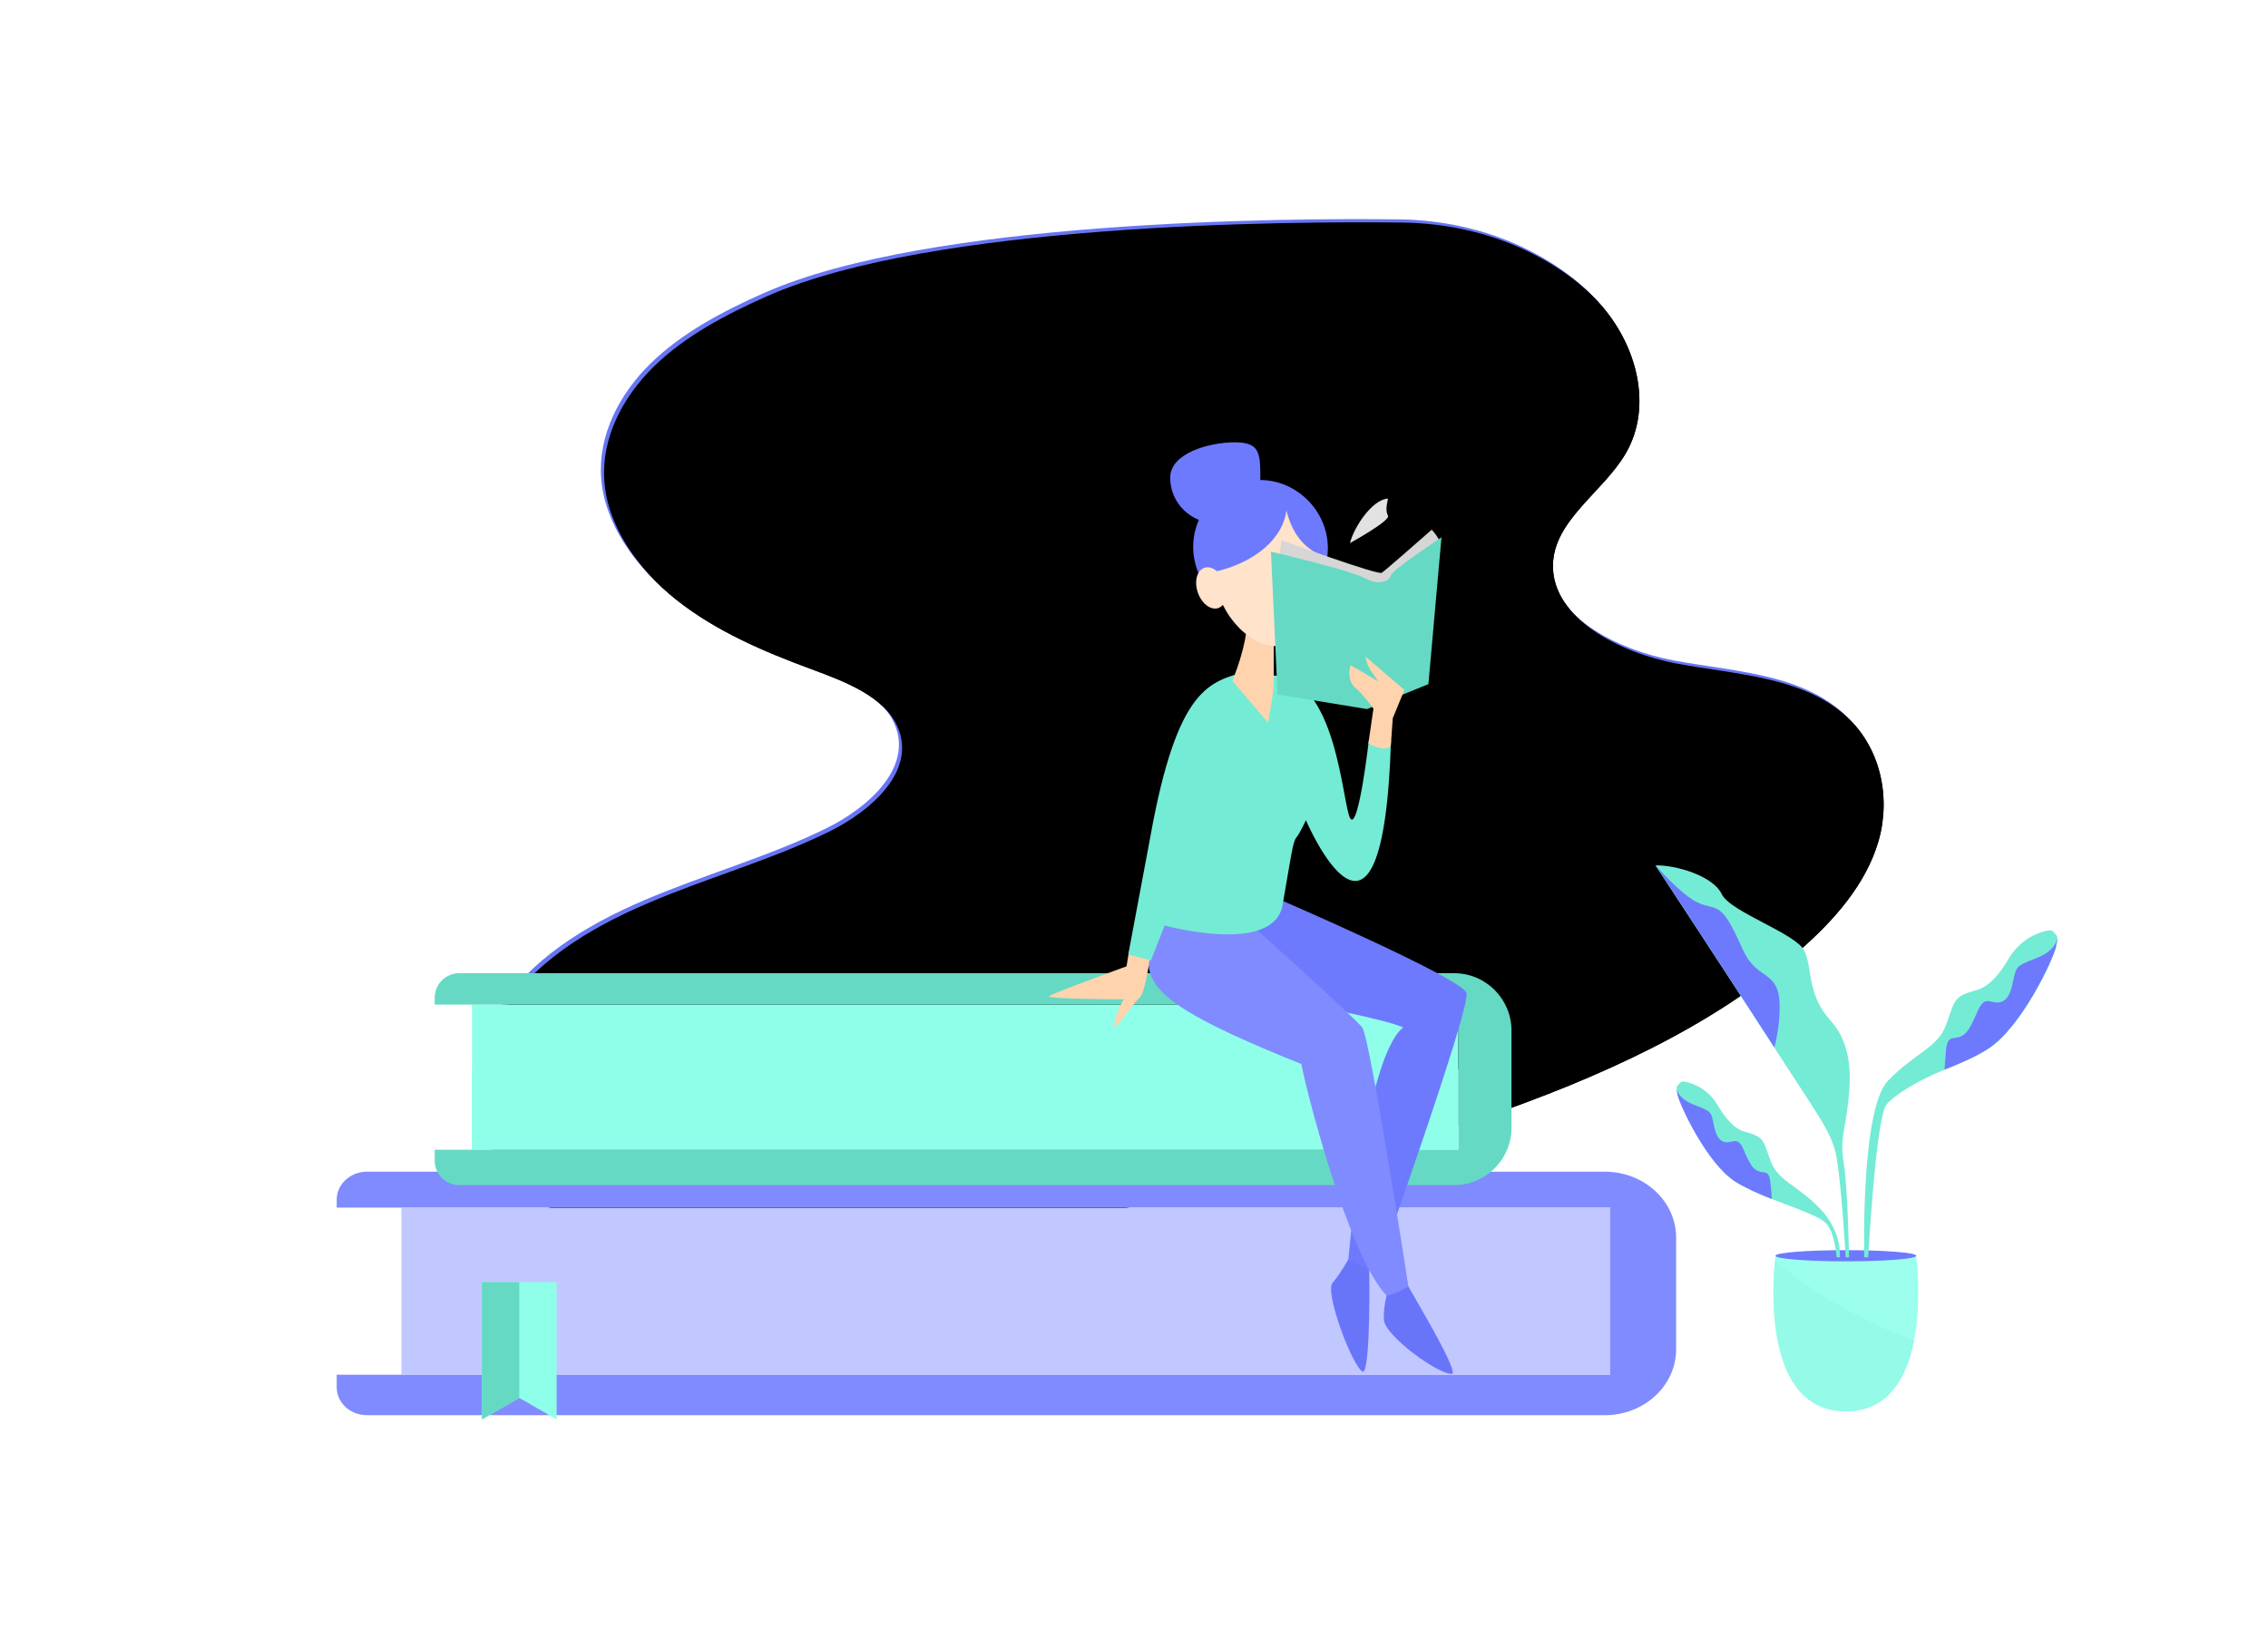 <?xml version="1.0" encoding="UTF-8"?>
<svg width="714px" height="513px" viewBox="0 0 714 513" version="1.1" xmlns="http://www.w3.org/2000/svg" xmlns:xlink="http://www.w3.org/1999/xlink">
    <title>uni</title>
    <defs>
        <filter x="-18.6%" y="-15.3%" width="137.3%" height="141.6%" filterUnits="objectBoundingBox" id="filter-1">
            <feOffset dx="10" dy="10" in="SourceAlpha" result="shadowOffsetOuter1"></feOffset>
            <feGaussianBlur stdDeviation="10" in="shadowOffsetOuter1" result="shadowBlurOuter1"></feGaussianBlur>
            <feColorMatrix values="0 0 0 0 0   0 0 0 0 0   0 0 0 0 0  0 0 0 0.05 0" type="matrix" in="shadowBlurOuter1" result="shadowMatrixOuter1"></feColorMatrix>
            <feMerge>
                <feMergeNode in="shadowMatrixOuter1"></feMergeNode>
                <feMergeNode in="SourceGraphic"></feMergeNode>
            </feMerge>
        </filter>
        <path d="M344.48,15.078 C357.83,15.243 371.236,18.1 383.322,23.816 C391.893,27.883 399.749,33.158 405.958,39.863 C418.429,53.272 423.373,72.947 414.858,87.675 C407.716,99.985 392.058,108.833 391.893,123.012 C391.673,139.554 412.605,150.545 430.9,153.952 C449.14,157.36 469.633,158.019 483.368,169.78 C495.18,179.892 498.312,196.104 494.411,209.733 C490.51,223.307 480.566,234.628 469.523,244.301 C441.833,268.536 406.287,284.419 369.862,297.004 C292.891,323.548 209.383,336.462 125.324,334.869 C104.337,334.484 80.878,332.231 66.154,318.052 C51.32,303.763 50.826,281.176 60.55,264.799 C70.275,248.422 88.13,237.431 106.81,229.462 C125.489,221.439 145.542,215.888 163.673,207.04 C177.408,200.39 191.472,187.696 185.649,174.066 C181.528,164.394 169.331,159.723 158.618,155.766 C143.51,150.215 128.401,143.731 116.04,133.948 C103.678,124.166 94.174,110.592 93.24,96.248 C92.361,82.839 99.008,70.034 108.843,60.417 C118.677,50.799 131.478,44.04 144.608,38.214 C196.472,15.298 308.384,14.638 344.48,15.078 Z" id="path-2"></path>
        <filter x="-0.9%" y="-1.3%" width="102.3%" height="103.1%" filterUnits="objectBoundingBox" id="filter-3">
            <feOffset dx="1" dy="1" in="SourceAlpha" result="shadowOffsetOuter1"></feOffset>
            <feGaussianBlur stdDeviation="1.5" in="shadowOffsetOuter1" result="shadowBlurOuter1"></feGaussianBlur>
            <feColorMatrix values="0 0 0 0 1   0 0 0 0 1   0 0 0 0 1  0 0 0 0.12 0" type="matrix" in="shadowBlurOuter1"></feColorMatrix>
        </filter>
        <filter x="-1.7%" y="-2.3%" width="103.8%" height="105.3%" filterUnits="objectBoundingBox" id="filter-4">
            <feGaussianBlur stdDeviation="5" in="SourceAlpha" result="shadowBlurInner1"></feGaussianBlur>
            <feOffset dx="1" dy="1" in="shadowBlurInner1" result="shadowOffsetInner1"></feOffset>
            <feComposite in="shadowOffsetInner1" in2="SourceAlpha" operator="arithmetic" k2="-1" k3="1" result="shadowInnerInner1"></feComposite>
            <feColorMatrix values="0 0 0 0 0   0 0 0 0 0   0 0 0 0 0  0 0 0 0.15 0" type="matrix" in="shadowInnerInner1"></feColorMatrix>
        </filter>
        <filter x="-13.7%" y="-41.1%" width="127.5%" height="182.3%" filterUnits="objectBoundingBox" id="filter-5">
            <feOffset dx="10" dy="10" in="SourceAlpha" result="shadowOffsetOuter1"></feOffset>
            <feGaussianBlur stdDeviation="10" in="shadowOffsetOuter1" result="shadowBlurOuter1"></feGaussianBlur>
            <feColorMatrix values="0 0 0 0 0   0 0 0 0 0   0 0 0 0 0  0 0 0 0.15 0" type="matrix" in="shadowBlurOuter1" result="shadowMatrixOuter1"></feColorMatrix>
            <feMerge>
                <feMergeNode in="shadowMatrixOuter1"></feMergeNode>
                <feMergeNode in="SourceGraphic"></feMergeNode>
            </feMerge>
        </filter>
        <filter x="-45.7%" y="-33.5%" width="191.3%" height="167.1%" filterUnits="objectBoundingBox" id="filter-6">
            <feOffset dx="10" dy="10" in="SourceAlpha" result="shadowOffsetOuter1"></feOffset>
            <feGaussianBlur stdDeviation="10" in="shadowOffsetOuter1" result="shadowBlurOuter1"></feGaussianBlur>
            <feColorMatrix values="0 0 0 0 0   0 0 0 0 0   0 0 0 0 0  0 0 0 0.15 0" type="matrix" in="shadowBlurOuter1" result="shadowMatrixOuter1"></feColorMatrix>
            <feMerge>
                <feMergeNode in="shadowMatrixOuter1"></feMergeNode>
                <feMergeNode in="SourceGraphic"></feMergeNode>
            </feMerge>
        </filter>
        <filter x="-43.9%" y="-25.3%" width="187.9%" height="144.9%" filterUnits="objectBoundingBox" id="filter-7">
            <feOffset dx="10" dy="10" in="SourceAlpha" result="shadowOffsetOuter1"></feOffset>
            <feGaussianBlur stdDeviation="10" in="shadowOffsetOuter1" result="shadowBlurOuter1"></feGaussianBlur>
            <feColorMatrix values="0 0 0 0 0   0 0 0 0 0   0 0 0 0 0  0 0 0 0.15 0" type="matrix" in="shadowBlurOuter1" result="shadowMatrixOuter1"></feColorMatrix>
            <feMerge>
                <feMergeNode in="shadowMatrixOuter1"></feMergeNode>
                <feMergeNode in="SourceGraphic"></feMergeNode>
            </feMerge>
        </filter>
        <filter x="-46.0%" y="-41.1%" width="192.0%" height="182.1%" filterUnits="objectBoundingBox" id="filter-8">
            <feOffset dx="0" dy="2" in="SourceAlpha" result="shadowOffsetOuter1"></feOffset>
            <feGaussianBlur stdDeviation="5" in="shadowOffsetOuter1" result="shadowBlurOuter1"></feGaussianBlur>
            <feColorMatrix values="0 0 0 0 0   0 0 0 0 0   0 0 0 0 0  0 0 0 0.05 0" type="matrix" in="shadowBlurOuter1" result="shadowMatrixOuter1"></feColorMatrix>
            <feMerge>
                <feMergeNode in="shadowMatrixOuter1"></feMergeNode>
                <feMergeNode in="SourceGraphic"></feMergeNode>
            </feMerge>
        </filter>
    </defs>
    <g id="Home" stroke="none" stroke-width="1" fill="none" fill-rule="evenodd">
        <g id="Desktop-HD-Copy-6" transform="translate(-78, -1712)">
            <g id="uni" filter="url(#filter-1)" transform="translate(164, 1756)">
                <path d="M121.5,181 C171.482,181 212,140.482 212,90.5 C212,40.518 171.482,0 121.5,0 C71.518,0 31,40.518 31,90.5 C31,140.482 71.518,181 121.5,181 Z" id="Oval" stroke="#FFFFFF" opacity="0.5" stroke-dasharray="12.072,12.072"></path>
                <g id="Path">
                    <use fill="black" fill-opacity="1" filter="url(#filter-3)" xlink:href="#path-2"></use>
                    <use fill="#6776F3" fill-rule="evenodd" xlink:href="#path-2"></use>
                    <use fill="black" fill-opacity="1" filter="url(#filter-4)" xlink:href="#path-2"></use>
                </g>
                <g id="Group" filter="url(#filter-5)" transform="translate(0, 242)" fill-rule="nonzero">
                    <rect id="Rectangle" fill="#C1C7FF" x="20.37" y="74.31" width="382.139" height="52.506"></rect>
                    <path d="M400.916,74.31 L400.916,126.871 L0,126.871 L0,130.826 C0,135.714 4.283,139.613 9.553,139.613 L399.214,139.613 C411.623,139.613 421.671,130.331 421.671,118.852 L421.671,83.702 C421.671,72.223 411.623,62.941 399.214,62.941 L9.553,62.941 C4.283,62.941 0,66.896 0,71.729 L0,74.255 L400.916,74.255 L400.916,74.31 Z" id="Path" fill="#808BFF"></path>
                    <polygon id="Rectangle" fill="#8FFFEA" transform="translate(197.863, 33.186) rotate(-180) translate(-197.863, -33.186) " points="42.592 10.339 353.134 10.339 353.134 56.034 42.592 56.034"></polygon>
                    <path d="M353.149,10.325 L353.149,56.021 L30.857,56.021 L30.857,59.481 C30.857,63.71 34.316,67.17 38.543,67.17 L351.776,67.17 C361.714,67.17 369.84,59.097 369.84,49.101 L369.84,18.509 C369.84,8.568 361.769,0.439 351.776,0.439 L38.543,0.439 C34.316,0.439 30.857,3.9 30.857,8.129 L30.857,10.325 L353.149,10.325 Z" id="Path" fill="#65D9C3"></path>
                    <rect id="Rectangle" fill="#8FFFEA" x="42.606" y="30.702" width="310.543" height="25.319"></rect>
                    <polygon id="Path" fill="#8FFFEA" points="45.736 140.931 57.486 134.176 69.235 140.931 69.235 97.707 45.736 97.707"></polygon>
                    <polygon id="Path" fill="#65D9C3" points="45.736 140.931 57.486 134.176 57.486 97.707 45.736 97.707"></polygon>
                </g>
                <g id="Group" filter="url(#filter-6)" transform="translate(415, 208)" fill-rule="nonzero">
                    <path d="M60.12,172.396 C73.614,172.396 79.318,161.577 81.567,150.098 C84.091,137.192 82.226,123.407 82.226,123.407 L37.959,123.407 C37.959,123.407 37.904,123.956 37.794,124.89 C36.971,133.018 34.284,172.396 60.12,172.396 Z" id="Path" fill="#9CFFED"></path>
                    <path d="M37.959,123.407 C37.959,124.395 47.887,125.164 60.12,125.164 C72.352,125.164 82.281,124.395 82.281,123.407 C82.281,122.418 72.352,121.649 60.12,121.649 C47.887,121.649 37.959,122.418 37.959,123.407 Z" id="Path" fill="#6D7AFD"></path>
                    <path d="M0.165,0.494 C0.165,0.494 23.532,36.083 37.52,57.777 C51.508,79.47 55.183,83.974 56.883,91.003 C58.529,98.033 60.065,123.901 60.065,123.901 L61.107,123.901 C61.107,123.901 60.723,101.933 59.461,94.518 C58.255,87.379 59.571,84.797 60.558,77.273 C61.546,69.749 62.917,57.722 55.293,49.374 C47.723,41.026 49.697,32.843 47.01,27.35 C44.322,21.858 23.642,15.158 21.009,9.501 C18.321,3.844 6.637,0.33 0.165,0.494 Z" id="Path" fill="#74EBD5"></path>
                    <path d="M0.165,0.494 C0.165,0.494 7.515,8.842 12.507,11.698 C17.498,14.554 19.857,12.028 23.697,18.893 C27.537,25.758 27.701,28.723 31.212,32.238 C34.722,35.753 38.891,35.918 39.22,43.607 C39.55,51.296 37.575,57.777 37.575,57.777 C37.575,57.777 1.646,2.307 0.165,0.494 Z" id="Path" fill="#6D7AFD"></path>
                    <path d="M58.2,123.901 L57.158,123.901 C57.158,123.901 56.828,116.761 54.031,113.356 C52.221,111.104 44.486,108.578 36.862,105.557 C32.638,103.91 28.469,102.043 25.342,100.065 C16.456,94.409 8.009,76.23 7.241,72.99 C6.966,71.836 6.857,71.177 6.857,70.683 L6.857,70.683 C6.857,69.804 7.296,69.694 8.063,68.816 C8.447,68.376 9.49,68.541 10.806,68.925 C14.646,70.079 17.882,72.715 19.857,76.175 C21.722,79.36 24.684,83.424 28.305,84.358 C34.558,86.061 34.064,87.049 36.368,93.475 C38.672,99.846 44.486,100.889 51.837,108.413 C59.132,115.937 58.2,123.901 58.2,123.901 Z" id="Path" fill="#74EBD5"></path>
                    <path d="M36.807,105.557 C32.583,103.91 28.414,102.043 25.288,100.065 C16.401,94.409 7.954,76.23 7.186,72.99 C6.912,71.836 6.802,71.177 6.802,70.683 C6.802,70.903 7.241,73.758 11.848,75.681 C16.676,77.658 17.608,77.658 18.211,80.678 C18.815,83.699 19.363,86.939 21.887,87.598 C24.41,88.203 25.946,85.402 27.921,90.015 C29.895,94.628 30.828,96.166 32.693,96.825 C34.503,97.429 35.929,96.496 36.313,100.065 C36.587,102.207 36.752,104.294 36.807,105.557 Z" id="Path" fill="#6D7AFD"></path>
                    <path d="M65.879,123.901 L67.141,123.901 C67.141,123.901 69.554,79.855 72.901,75.79 C75.04,73.154 82.171,68.431 91.222,64.806 C96.213,62.829 101.15,60.687 104.88,58.271 C115.412,51.57 125.45,30.042 126.273,26.197 C126.602,24.879 126.712,24.055 126.712,23.506 L126.712,23.506 C126.712,22.463 126.163,22.298 125.286,21.254 C124.847,20.76 123.585,20.925 121.995,21.419 C117.442,22.792 113.602,25.923 111.243,30.042 C109.049,33.831 105.538,38.609 101.26,39.763 C93.855,41.74 94.458,43.003 91.715,50.527 C88.973,58.106 82.061,59.314 73.394,68.266 C64.727,77.163 65.879,123.901 65.879,123.901 Z" id="Path" fill="#74EBD5"></path>
                    <path d="M91.167,64.806 C96.159,62.829 101.095,60.687 104.825,58.271 C115.357,51.57 125.396,30.042 126.218,26.197 C126.547,24.879 126.657,24.055 126.657,23.506 C126.602,23.781 126.163,27.186 120.678,29.437 C114.973,31.799 113.876,31.799 113.108,35.369 C112.34,38.939 111.737,42.783 108.775,43.552 C105.813,44.321 103.948,40.971 101.589,46.408 C99.23,51.845 98.133,53.712 95.939,54.481 C93.8,55.25 92.154,54.097 91.661,58.326 C91.441,60.852 91.277,63.323 91.167,64.806 Z" id="Path" fill="#6D7AFD"></path>
                    <path d="M60.12,172.396 C73.614,172.396 79.318,161.577 81.567,150.098 C68.293,145.045 51.617,137.027 37.794,124.835 C36.971,133.018 34.284,172.396 60.12,172.396 Z" id="Path" fill="#95FAE8"></path>
                </g>
                <path d="M329,117 C330.141,112.208 335.903,103.269 340.958,103 C340.632,104.669 340.088,106.769 340.958,108.385 C341.827,109.946 329,117 329,117 Z" id="Path" fill="#E2E2E2" fill-rule="nonzero"></path>
                <g id="Group" filter="url(#filter-7)" transform="translate(224, 73)" fill-rule="nonzero">
                    <path d="M101.064,263.001 C101.064,263.001 101.557,294.214 99.092,294.983 C95.861,293.61 86.932,269.925 89.506,266.958 C92.081,263.99 95.039,258.55 95.039,258.55 L101.064,263.001 Z" id="Path" fill="#6875F9"></path>
                    <path d="M70.937,145.404 C70.937,145.404 130.37,171.011 131.685,175.682 C133.054,180.408 103.201,264.1 103.201,264.1 L94.491,259.704 C94.491,259.704 99.64,196.289 111.746,186.508 C98.271,180.683 32.483,173.979 35.058,152.327 C37.632,130.621 70.937,145.404 70.937,145.404 Z" id="Path" fill="#6D7AFD"></path>
                    <path d="M112.513,266.573 C116.183,273.167 127.905,292.511 127.358,295.533 C123.907,296.577 105.885,283.773 105.666,278.498 C105.447,273.222 107.364,268.112 107.364,268.112 L112.513,266.573 Z" id="Path" fill="#6875F9"></path>
                    <path d="M33.524,153.097 C30.292,170.846 23.993,175.682 79.701,198.048 C80.632,203.983 94.272,258.33 106.542,270.969 C109.062,270.64 113.389,268.112 113.389,268.112 C113.389,268.112 101.338,189.915 98.873,186.563 C96.627,183.485 62.665,153.097 62.665,153.097 L33.524,153.097 L33.524,153.097 Z" id="Path" fill="#808BFF"></path>
                    <path d="M25.417,162.549 L24.65,167.274 C24.65,167.274 1.369,175.737 0.274,176.671 C-0.822,177.605 23.171,177.66 23.828,177.66 C22.459,179.474 20.268,185.134 20.925,186.508 C23.554,184.145 26.731,178.869 28.703,177.221 C30.675,175.572 32.045,164.087 32.045,164.087 L25.417,162.549 Z" id="Path" fill="#FFD3AE"></path>
                    <path d="M62.337,74.405 C51.107,77.812 40.7,78.637 32.1,126.72 L25.198,163.538 L32.319,165.461 L36.646,154.416 C36.646,154.416 70.992,163.922 73.785,147.931 C76.579,131.885 77.017,127.984 78.113,126.72 C79.208,125.401 81.125,121.279 81.125,121.279 C81.125,121.279 105.337,177.935 107.912,96.166 C105.337,97.65 100.955,95.947 100.955,95.947 C100.955,95.947 97.723,124.247 95.148,120.785 C92.574,117.323 91.04,74.955 70.115,75.724 L62.337,74.405 Z" id="Path" fill="#74EBD5"></path>
                    <g id="Group-2" filter="url(#filter-8)" transform="translate(38.399, 0.275)" fill="#6D7AFD">
                        <path d="M28.375,11.155 C28.375,19.013 22.021,25.388 14.187,25.388 C6.354,25.388 -3.65929509e-13,19.013 -3.65929509e-13,11.155 C-3.65929509e-13,3.297 12.489,3.67705866e-13 20.322,3.67705866e-13 C28.156,3.67705866e-13 28.375,3.297 28.375,11.155 Z" id="Path"></path>
                        <path d="M7.231,32.971 C7.231,21.321 16.652,11.87 28.265,11.87 C39.878,11.87 49.628,21.651 49.628,33.301 C49.628,44.951 40.59,55.667 29.032,55.667 C17.364,55.667 7.231,44.621 7.231,32.971 Z" id="Path"></path>
                    </g>
                    <path d="M62.556,58.194 C62.72,66.272 57.955,77.373 57.955,77.373 L69.239,90.616 L70.992,79.846 L70.992,58.139 L62.556,58.139 L62.556,58.194 Z" id="Path" fill="#FFD3AE"></path>
                    <path d="M87.644,43.357 C87.644,55.172 80.687,66.437 71.758,66.437 C62.83,66.437 52.586,55.172 52.586,43.357 C52.586,31.543 62.556,21.926 71.485,21.926 C79.208,21.926 85.672,29.125 87.261,38.741 C87.534,40.225 87.644,41.764 87.644,43.357 Z" id="Path" fill="#FFE3CA"></path>
                    <path d="M87.261,38.521 C81.399,36.159 77.127,32.202 74.99,23.739 C73.95,32.202 65.459,40.445 51.162,43.302 C51.162,30.993 61.515,21.047 70.827,21.047 C78.88,21.102 85.617,28.575 87.261,38.521 Z" id="Path" fill="#6D7AFD"></path>
                    <path d="M122.921,32.806 C122.099,31.213 120.73,29.784 120.73,29.784 C120.73,29.784 106.268,42.533 105.008,43.357 C103.749,44.182 73.402,33.081 73.402,33.081 L72.416,40.775 L73.457,69.789 L105.94,79.516 L118.867,74.46 L122.921,32.806 Z" id="Path" fill="#D6D6D6"></path>
                    <path d="M123.797,32.202 C123.797,32.202 108.35,42.368 107.912,44.127 C107.473,45.885 104.242,47.589 99.695,45.061 C95.094,42.533 70.115,36.708 70.115,36.708 L72.197,81.659 L100.352,86.275 L119.689,78.417 L123.797,32.202 Z" id="Path" fill="#65D9C3"></path>
                    <ellipse id="Oval" fill="#FFE3CA" transform="translate(51.346, 48.128) rotate(-19.256) translate(-51.346, -48.128) " cx="51.346" cy="48.128" rx="4.494" ry="6.702"></ellipse>
                    <path d="M107.857,97.705 L108.459,89.187 L112.129,80.23 L99.859,69.734 C99.859,69.734 100.243,72.372 101.722,74.405 C103.146,76.439 103.858,77.538 103.858,77.538 C103.858,77.538 96.463,73.141 95.258,72.482 C94.655,73.306 94.217,77.538 96.573,79.461 C98.928,81.384 102.379,86.11 102.379,86.11 L100.791,97.101 C100.845,97.155 106.323,100.233 107.857,97.705 Z" id="Path" fill="#FFD3AE"></path>
                </g>
            </g>
        </g>
    </g>
</svg>